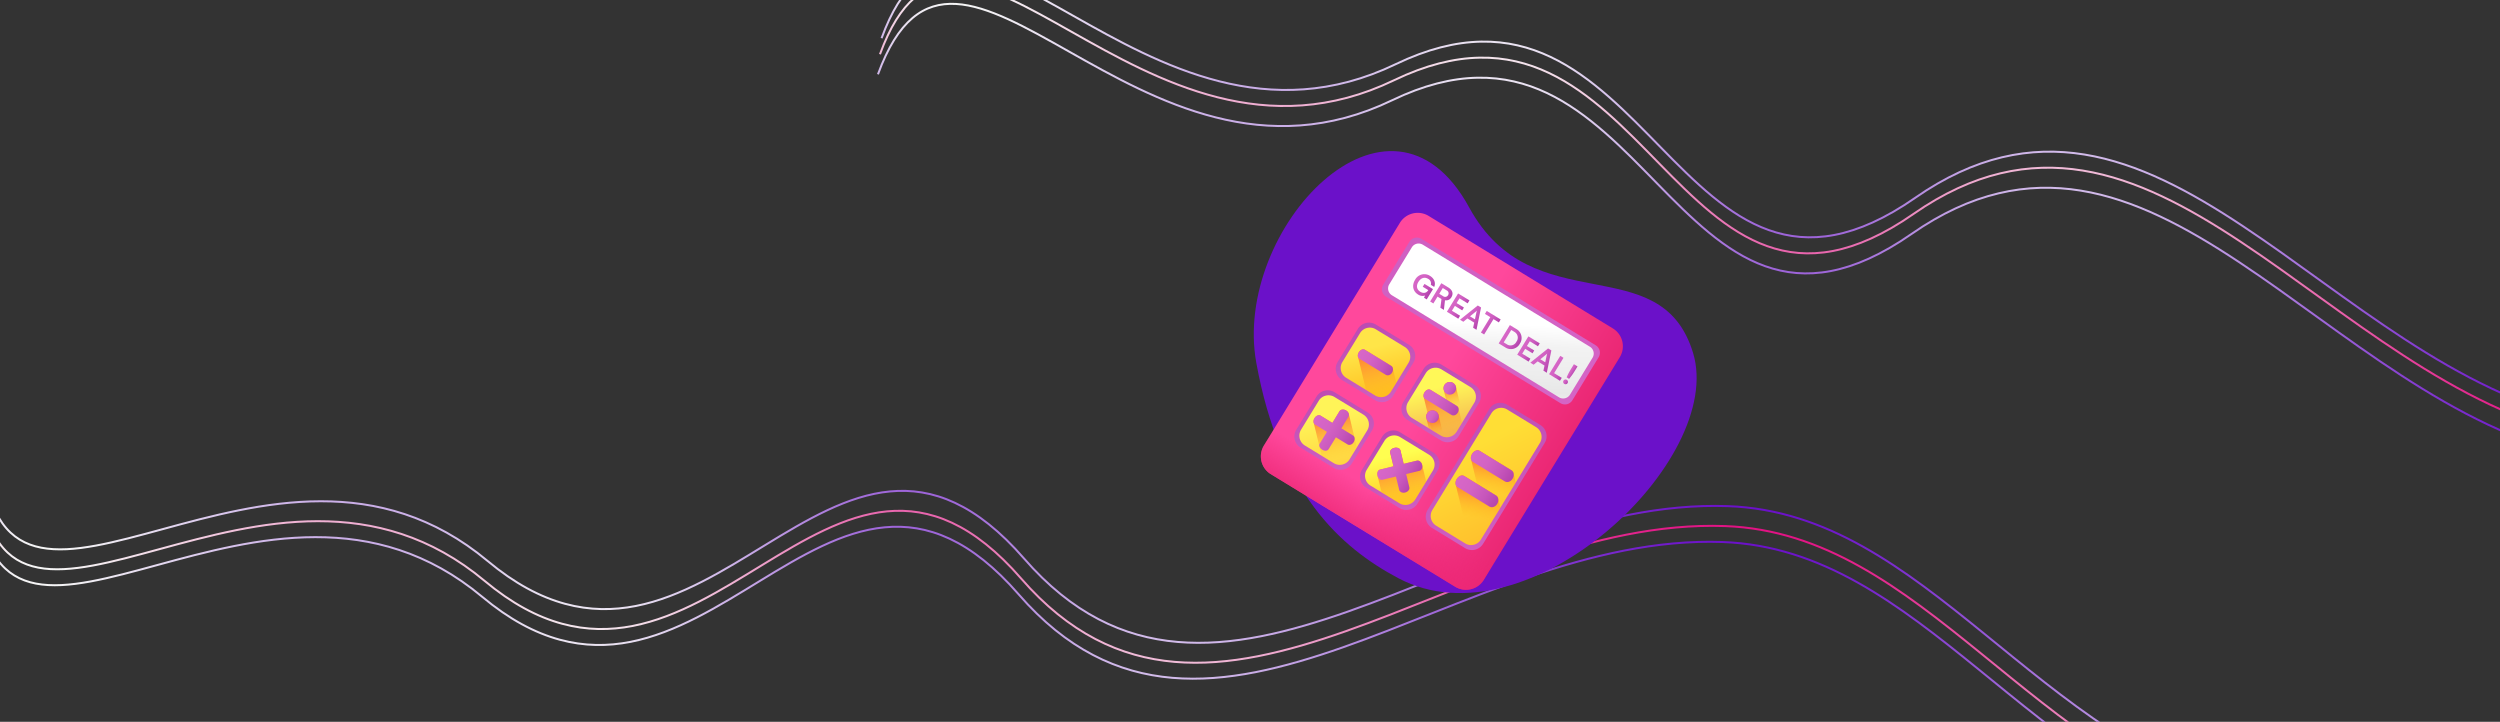 <?xml version="1.0" encoding="UTF-8"?> <svg xmlns="http://www.w3.org/2000/svg" xmlns:xlink="http://www.w3.org/1999/xlink" width="1240" height="358" viewBox="0 0 1240 358"><rect x="0" y="0" width="1240" height="358" fill="#333333" stroke="none"/><defs><style>.cls-1{fill:#f4f5f8;}.cls-2,.cls-3,.cls-4,.cls-5,.cls-6,.cls-7,.cls-8{fill:none;}.cls-3{stroke:url(#linear-gradient);}.cls-4{stroke:url(#linear-gradient-2);}.cls-5{stroke:url(#linear-gradient-3);}.cls-6{stroke:url(#linear-gradient-4);}.cls-7{stroke:url(#linear-gradient-5);}.cls-8{stroke:url(#linear-gradient-6);}.cls-9{mask:url(#mask);}.cls-10{fill:#6b11c9;}.cls-11{clip-path:url(#clip-path);}.cls-12{fill:url(#linear-gradient-7);}.cls-13{fill:url(#linear-gradient-8);}.cls-14{fill:url(#linear-gradient-9);}.cls-15{fill:url(#linear-gradient-10);}.cls-16{fill:url(#linear-gradient-11);}.cls-17{fill:url(#linear-gradient-12);}.cls-18{fill:url(#linear-gradient-13);}.cls-19{fill:url(#linear-gradient-14);}.cls-20{fill:url(#linear-gradient-15);}.cls-21{fill:url(#linear-gradient-16);}.cls-22{fill:url(#linear-gradient-17);}.cls-23{fill:url(#linear-gradient-18);}.cls-24{fill:url(#linear-gradient-19);}.cls-25{fill:url(#linear-gradient-20);}.cls-26{fill:url(#linear-gradient-21);}.cls-27{fill:url(#linear-gradient-22);}.cls-28{fill:url(#linear-gradient-23);}.cls-29{fill:url(#linear-gradient-24);}.cls-30{fill:url(#linear-gradient-25);}.cls-31{fill:url(#linear-gradient-26);}.cls-32{fill:url(#linear-gradient-27);}.cls-33{fill:url(#linear-gradient-28);}.cls-34{fill:url(#linear-gradient-29);}.cls-35{fill:url(#linear-gradient-30);}.cls-36{fill:url(#linear-gradient-31);}.cls-37{fill:url(#linear-gradient-32);}.cls-38{fill:url(#linear-gradient-33);}.cls-39{fill:url(#linear-gradient-34);}.cls-40{fill:url(#linear-gradient-35);}.cls-41{fill:url(#linear-gradient-36);}.cls-42{fill:url(#linear-gradient-37);}.cls-43{fill:url(#linear-gradient-38);}.cls-44{fill:url(#linear-gradient-39);}.cls-45{fill:url(#linear-gradient-40);}.cls-46{fill:url(#linear-gradient-41);}.cls-47{fill:url(#linear-gradient-42);}.cls-48{fill:url(#linear-gradient-43);}.cls-49{fill:url(#linear-gradient-44);}.cls-50{fill:url(#linear-gradient-45);}.cls-51{fill:url(#linear-gradient-46);}</style><linearGradient id="linear-gradient" x1="483.089" y1="683.526" x2="496.576" y2="539.777" gradientTransform="matrix(0.971, 0.239, 0.239, -0.971, -42.876, 776.902)" gradientUnits="userSpaceOnUse"><stop offset="0" stop-color="#6b11c9"></stop><stop offset="1" stop-color="#f5f5f5"></stop></linearGradient><linearGradient id="linear-gradient-2" x1="482.341" y1="691.488" x2="495.828" y2="547.739" gradientTransform="matrix(0.971, 0.239, 0.239, -0.971, -42.876, 776.902)" gradientUnits="userSpaceOnUse"><stop offset="0" stop-color="#e21284"></stop><stop offset="1" stop-color="#f5f5f5"></stop></linearGradient><linearGradient id="linear-gradient-3" x1="481.409" y1="701.441" x2="494.896" y2="557.692" xlink:href="#linear-gradient"></linearGradient><linearGradient id="linear-gradient-4" x1="1072.373" y1="494.387" x2="1067.866" y2="638.697" gradientTransform="matrix(0.992, 0.13, 0.13, -0.992, -48.441, 539.734)" xlink:href="#linear-gradient"></linearGradient><linearGradient id="linear-gradient-5" x1="1072.623" y1="486.396" x2="1068.115" y2="630.706" gradientTransform="matrix(0.992, 0.13, 0.13, -0.992, -48.441, 539.734)" xlink:href="#linear-gradient-2"></linearGradient><linearGradient id="linear-gradient-6" x1="1072.934" y1="476.405" x2="1068.426" y2="620.715" gradientTransform="matrix(0.992, 0.13, 0.13, -0.992, -48.441, 539.734)" xlink:href="#linear-gradient"></linearGradient><mask id="mask" x="553.52" y="2.359" width="368.244" height="370.432" maskUnits="userSpaceOnUse"><g id="mask0_1506_15265" data-name="mask0 1506 15265"><rect class="cls-1" x="614.14" y="49.544" width="247.002" height="276.062" transform="translate(63.637 541.153) rotate(-41.949)"></rect></g></mask><clipPath id="clip-path"><rect class="cls-2" x="640.114" y="123.998" width="150.106" height="150.106" transform="translate(172.557 705.666) rotate(-58.589)"></rect></clipPath><linearGradient id="linear-gradient-7" x1="-3.398" y1="1870.532" x2="73.855" y2="1893.62" gradientTransform="matrix(0.668, 0.744, 0.744, -0.668, -680.987, 1447.547)" gradientUnits="userSpaceOnUse"><stop offset="0" stop-color="#ff489c"></stop><stop offset="1" stop-color="#e8236f"></stop></linearGradient><linearGradient id="linear-gradient-8" x1="43.799" y1="1889.363" x2="-56.668" y2="1943.594" gradientTransform="matrix(0.668, 0.744, 0.744, -0.668, -680.987, 1447.547)" gradientUnits="userSpaceOnUse"><stop offset="0" stop-color="#d665c6"></stop><stop offset="1" stop-color="#cf5ec1"></stop></linearGradient><linearGradient id="linear-gradient-9" x1="-8.516" y1="1917.542" x2="24.81" y2="1884.655" gradientTransform="matrix(0.668, 0.744, 0.744, -0.668, -680.987, 1447.547)" gradientUnits="userSpaceOnUse"><stop offset="0" stop-color="#fff"></stop><stop offset="0.228" stop-color="#f2f2f2"></stop><stop offset="0.516" stop-color="#ededed"></stop><stop offset="0.712" stop-color="#e7e7e7"></stop><stop offset="1" stop-color="#fff"></stop></linearGradient><linearGradient id="linear-gradient-10" x1="20.386" y1="1820.524" x2="28.276" y2="1794.126" gradientTransform="matrix(0.668, 0.744, 0.744, -0.668, -680.987, 1447.547)" gradientUnits="userSpaceOnUse"><stop offset="0" stop-color="#ed2675" stop-opacity="0"></stop><stop offset="1" stop-color="#ec2775"></stop></linearGradient><linearGradient id="linear-gradient-11" x1="-2.332" y1="1845.542" x2="-57.986" y2="1875.584" gradientTransform="matrix(0.668, 0.744, 0.744, -0.668, -680.987, 1447.547)" gradientUnits="userSpaceOnUse"><stop offset="0" stop-color="#d766c6"></stop><stop offset="1" stop-color="#b746af"></stop></linearGradient><linearGradient id="linear-gradient-12" x1="-39.294" y1="1865.494" x2="-10.105" y2="1849.738" gradientTransform="matrix(0.668, 0.744, 0.744, -0.668, -680.987, 1447.547)" gradientUnits="userSpaceOnUse"><stop offset="0" stop-color="#ffe548"></stop><stop offset="1" stop-color="#ffb211"></stop></linearGradient><linearGradient id="linear-gradient-13" x1="8.934" y1="1807.847" x2="-46.72" y2="1837.889" gradientTransform="matrix(0.668, 0.744, 0.744, -0.668, -680.987, 1447.547)" gradientUnits="userSpaceOnUse"><stop offset="0" stop-color="#d666c6"></stop><stop offset="1" stop-color="#b948b0"></stop></linearGradient><linearGradient id="linear-gradient-14" x1="-28.027" y1="1827.798" x2="1.162" y2="1812.043" gradientTransform="matrix(0.668, 0.744, 0.744, -0.668, -680.987, 1447.547)" gradientUnits="userSpaceOnUse"><stop offset="0" stop-color="#fff458"></stop><stop offset="1" stop-color="#ffcb39"></stop></linearGradient><linearGradient id="linear-gradient-15" x1="34.237" y1="1856.472" x2="-21.416" y2="1886.514" gradientTransform="matrix(0.668, 0.744, 0.744, -0.668, -680.987, 1447.547)" gradientUnits="userSpaceOnUse"><stop offset="0" stop-color="#d767c7"></stop><stop offset="1" stop-color="#b848b0"></stop></linearGradient><linearGradient id="linear-gradient-16" x1="-2.724" y1="1876.424" x2="26.465" y2="1860.668" gradientTransform="matrix(0.668, 0.744, 0.744, -0.668, -680.987, 1447.547)" gradientUnits="userSpaceOnUse"><stop offset="0" stop-color="#fff858"></stop><stop offset="1" stop-color="#f19b4e"></stop></linearGradient><linearGradient id="linear-gradient-17" x1="45.503" y1="1818.777" x2="-10.15" y2="1848.818" gradientTransform="matrix(0.668, 0.744, 0.744, -0.668, -680.987, 1447.547)" gradientUnits="userSpaceOnUse"><stop offset="0" stop-color="#d766c6"></stop><stop offset="1" stop-color="#b544ad"></stop></linearGradient><linearGradient id="linear-gradient-18" x1="8.542" y1="1838.728" x2="37.731" y2="1822.973" gradientTransform="matrix(0.668, 0.744, 0.744, -0.668, -680.987, 1447.547)" gradientUnits="userSpaceOnUse"><stop offset="0" stop-color="#fffe50"></stop><stop offset="1" stop-color="#ffb211"></stop><stop offset="1" stop-color="#f59150"></stop></linearGradient><linearGradient id="linear-gradient-19" x1="96.732" y1="1837.6" x2="2.57" y2="1888.429" gradientTransform="matrix(0.668, 0.744, 0.744, -0.668, -680.987, 1447.547)" gradientUnits="userSpaceOnUse"><stop offset="0" stop-color="#d666c6"></stop><stop offset="1" stop-color="#ba49b1"></stop></linearGradient><linearGradient id="linear-gradient-20" x1="30.805" y1="1868.876" x2="77.663" y2="1855.971" gradientTransform="matrix(0.668, 0.744, 0.744, -0.668, -680.987, 1447.547)" gradientUnits="userSpaceOnUse"><stop offset="0" stop-color="#ffde35"></stop><stop offset="1" stop-color="#ffbe2c"></stop></linearGradient><linearGradient id="linear-gradient-21" x1="53.8" y1="1861.016" x2="40.645" y2="1877.002" gradientTransform="matrix(0.668, 0.744, 0.744, -0.668, -680.987, 1447.547)" gradientUnits="userSpaceOnUse"><stop offset="0" stop-color="#ffb211" stop-opacity="0"></stop><stop offset="1" stop-color="#ff4b3e"></stop></linearGradient><linearGradient id="linear-gradient-22" x1="57.992" y1="1846.988" x2="44.838" y2="1862.974" xlink:href="#linear-gradient-21"></linearGradient><linearGradient id="linear-gradient-23" x1="34.149" y1="1866.706" x2="56.678" y2="1873.439" gradientTransform="matrix(0.668, 0.744, 0.744, -0.668, -680.987, 1447.547)" gradientUnits="userSpaceOnUse"><stop offset="0" stop-color="#d767c7"></stop><stop offset="0.323" stop-color="#d363c4"></stop><stop offset="0.665" stop-color="#c656bb"></stop><stop offset="1" stop-color="#b342ac"></stop></linearGradient><linearGradient id="linear-gradient-24" x1="-8.704" y1="1817.337" x2="-32.284" y2="1830.065" xlink:href="#linear-gradient-21"></linearGradient><linearGradient id="linear-gradient-25" x1="-31.299" y1="1820.417" x2="-9.488" y2="1826.936" xlink:href="#linear-gradient-23"></linearGradient><linearGradient id="linear-gradient-26" x1="31.221" y1="1826.486" x2="7.219" y2="1839.442" xlink:href="#linear-gradient-21"></linearGradient><linearGradient id="linear-gradient-27" x1="7.543" y1="1832.011" x2="24.77" y2="1837.16" xlink:href="#linear-gradient-23"></linearGradient><linearGradient id="linear-gradient-28" x1="-15.359" y1="1852.513" x2="-43.252" y2="1867.57" xlink:href="#linear-gradient-21"></linearGradient><linearGradient id="linear-gradient-29" x1="-40.91" y1="1858.608" x2="-22.407" y2="1864.138" xlink:href="#linear-gradient-23"></linearGradient><linearGradient id="linear-gradient-30" x1="10.114" y1="1876.121" x2="-0.978" y2="1882.108" xlink:href="#linear-gradient-21"></linearGradient><linearGradient id="linear-gradient-31" x1="21.211" y1="1863.443" x2="-6.682" y2="1878.499" xlink:href="#linear-gradient-21"></linearGradient><linearGradient id="linear-gradient-32" x1="14.338" y1="1860.587" x2="5.76" y2="1865.217" xlink:href="#linear-gradient-21"></linearGradient><linearGradient id="linear-gradient-33" x1="-4.341" y1="1869.537" x2="14.162" y2="1875.067" xlink:href="#linear-gradient-23"></linearGradient><linearGradient id="linear-gradient-34" x1="-0.448" y1="1879.307" x2="5.546" y2="1881.099" xlink:href="#linear-gradient-23"></linearGradient><linearGradient id="linear-gradient-35" x1="4.275" y1="1863.506" x2="10.269" y2="1865.297" xlink:href="#linear-gradient-23"></linearGradient><linearGradient id="linear-gradient-36" x1="38.342" y1="1852.678" x2="60.87" y2="1859.41" xlink:href="#linear-gradient-23"></linearGradient><linearGradient id="linear-gradient-37" x1="353.915" y1="-991.986" x2="363.948" y2="-991.986" gradientTransform="translate(-123.811 792.505) rotate(31.994)" xlink:href="#linear-gradient-23"></linearGradient><linearGradient id="linear-gradient-38" x1="365.846" y1="-992.068" x2="373.939" y2="-992.068" gradientTransform="translate(-123.811 792.505) rotate(31.994)" xlink:href="#linear-gradient-23"></linearGradient><linearGradient id="linear-gradient-39" x1="375.591" y1="-992.178" x2="382.302" y2="-992.178" gradientTransform="translate(-123.811 792.505) rotate(31.994)" xlink:href="#linear-gradient-23"></linearGradient><linearGradient id="linear-gradient-40" x1="383.302" y1="-992.25" x2="392.89" y2="-992.25" gradientTransform="translate(-123.811 792.505) rotate(31.994)" xlink:href="#linear-gradient-23"></linearGradient><linearGradient id="linear-gradient-41" x1="392.245" y1="-992.368" x2="400.35" y2="-992.368" gradientTransform="translate(-123.811 792.505) rotate(31.994)" xlink:href="#linear-gradient-23"></linearGradient><linearGradient id="linear-gradient-42" x1="405.684" y1="-992.465" x2="414.77" y2="-992.465" gradientTransform="translate(-123.811 792.505) rotate(31.994)" xlink:href="#linear-gradient-23"></linearGradient><linearGradient id="linear-gradient-43" x1="416.446" y1="-992.588" x2="423.157" y2="-992.588" gradientTransform="translate(-123.811 792.505) rotate(31.994)" xlink:href="#linear-gradient-23"></linearGradient><linearGradient id="linear-gradient-44" x1="424.158" y1="-992.66" x2="433.746" y2="-992.66" gradientTransform="translate(-123.811 792.505) rotate(31.994)" xlink:href="#linear-gradient-23"></linearGradient><linearGradient id="linear-gradient-45" x1="434.975" y1="-992.75" x2="441.396" y2="-992.75" gradientTransform="translate(-123.811 792.505) rotate(31.994)" xlink:href="#linear-gradient-23"></linearGradient><linearGradient id="linear-gradient-46" x1="442.853" y1="-992.741" x2="445.211" y2="-992.741" gradientTransform="translate(-123.811 792.505) rotate(31.994)" xlink:href="#linear-gradient-23"></linearGradient></defs><title>Artboard 1 copy</title><g id="Layer_1" data-name="Layer 1"><path class="cls-3" d="M1294.943,379.366s-63.161,64.375-176.059,34.942S952.799,272.357,854.412,268.842C722.997,264.147,600.24,404.081,505.285,294.831s-158.617,90.974-266.076,1.211S.66,360.254-11.175,246.151s-118.199-78.73-118.199-78.73"></path><path class="cls-4" d="M1296.117,371.456s-63.161,64.375-176.059,34.942S953.976,264.447,855.59,260.933c-131.415-4.695-254.174,135.239-349.128,25.988s-158.617,90.974-266.076,1.211S1.837,352.345-9.998,238.241s-118.199-78.73-118.199-78.73"></path><path class="cls-5" d="M1297.592,361.57s-63.161,64.374-176.059,34.942S955.447,254.56,857.061,251.046C725.646,246.351,602.888,386.284,507.933,277.034s-158.617,90.974-266.076,1.211S3.308,342.458-8.526,228.354s-118.2-78.73-118.2-78.73"></path><path class="cls-6" d="M1736.268,209.382s-45.499-77.873-162.163-76.96-195.772,96.996-292.019,76.332c-128.574-27.605-213.36-193.322-332.16-110.628S818.391-28.894,692.235,31.847,476.649-88.785,437.254,18.954"></path><path class="cls-7" d="M1735.475,217.339s-45.499-77.873-162.163-76.96-195.772,96.996-292.029,76.331c-128.564-27.603-213.351-193.321-332.151-110.626S817.596-20.937,691.44,39.803,475.855-80.828,436.461,26.911"></path><path class="cls-8" d="M1734.48,227.285s-45.489-77.872-162.163-76.96c-116.664.913-195.772,96.997-292.019,76.332-128.572-27.603-213.359-193.322-332.159-110.627S816.604-10.991,690.447,49.75,474.863-70.882,435.468,36.858"></path></g><g id="kalukator"><g class="cls-9"><path class="cls-10" d="M728.703,102.874c31.489,57.736,95.069,19.295,111.078,72.24S758.129,320.939,693.642,286.822c-29.183-15.44-58.828-42.725-70.512-106.829C611.029,113.605,689.342,30.704,728.703,102.874Z"></path><g class="cls-11"><path class="cls-12" d="M721.752,291.012l-91.401-55.815a10.365,10.365,0,0,1-3.445-14.247l67.43-110.418a10.365,10.365,0,0,1,14.248-3.443l91.4,55.816a10.365,10.365,0,0,1,3.445,14.248L736,287.569A10.365,10.365,0,0,1,721.752,291.012Z"></path><path class="cls-13" d="M773.958,199.962,687.505,147.167a4.328,4.328,0,0,1-1.437-5.95l13.009-21.303a4.327,4.327,0,0,1,5.949-1.438l86.453,52.794a4.328,4.328,0,0,1,1.438,5.949l-13.009,21.303A4.328,4.328,0,0,1,773.958,199.962Z"></path><path class="cls-14" d="M773.278,197.071l-82.891-50.62a3.956,3.956,0,0,1-1.315-5.438L700.268,122.68a3.956,3.956,0,0,1,5.438-1.314l82.891,50.62a3.955,3.955,0,0,1,1.314,5.437l-11.196,18.334A3.955,3.955,0,0,1,773.278,197.071Z"></path><path class="cls-15" d="M641.236,197.484l-14.33,23.466a10.366,10.366,0,0,0,3.445,14.247l91.401,55.815A10.364,10.364,0,0,0,736,287.569l14.329-23.465Z"></path><path class="cls-16" d="M682.043,198.51l-16.414-10.024a6.502,6.502,0,0,1-2.161-8.938l10.024-16.414a6.503,6.503,0,0,1,8.939-2.162l16.414,10.024a6.503,6.503,0,0,1,2.161,8.94L690.982,196.35A6.503,6.503,0,0,1,682.043,198.51Z"></path><path class="cls-17" d="M682.067,196.156l-14.355-8.766a5.689,5.689,0,0,1-1.891-7.818l8.767-14.356a5.688,5.688,0,0,1,7.819-1.889l14.355,8.766a5.687,5.687,0,0,1,1.89,7.818l-8.767,14.356A5.687,5.687,0,0,1,682.067,196.156Z"></path><path class="cls-18" d="M661.538,232.087l-16.413-10.024a6.501,6.501,0,0,1-2.161-8.938L652.987,196.71a6.503,6.503,0,0,1,8.939-2.161L678.34,204.573a6.503,6.503,0,0,1,2.162,8.939L670.478,229.927A6.503,6.503,0,0,1,661.538,232.087Z"></path><path class="cls-19" d="M661.562,229.734l-14.354-8.767a5.686,5.686,0,0,1-1.891-7.818l8.766-14.355a5.688,5.688,0,0,1,7.819-1.889l14.355,8.766a5.687,5.687,0,0,1,1.89,7.817L669.38,227.844A5.687,5.687,0,0,1,661.562,229.734Z"></path><path class="cls-20" d="M714.617,218.403l-16.414-10.024a6.502,6.502,0,0,1-2.16-8.939l10.024-16.414a6.503,6.503,0,0,1,8.939-2.162L731.42,190.888a6.503,6.503,0,0,1,2.161,8.94l-10.024,16.414A6.503,6.503,0,0,1,714.617,218.403Z"></path><path class="cls-21" d="M714.641,216.049l-14.355-8.766a5.687,5.687,0,0,1-1.89-7.818l8.767-14.356a5.687,5.687,0,0,1,7.818-1.889l14.355,8.766a5.687,5.687,0,0,1,1.89,7.818l-8.767,14.356A5.688,5.688,0,0,1,714.641,216.049Z"></path><path class="cls-22" d="M694.112,251.979l-16.415-10.023a6.503,6.503,0,0,1-2.161-8.938l10.025-16.415a6.502,6.502,0,0,1,8.939-2.161l16.414,10.024a6.503,6.503,0,0,1,2.162,8.939L703.051,249.82A6.501,6.501,0,0,1,694.112,251.979Z"></path><path class="cls-23" d="M694.136,249.626,679.781,240.86a5.688,5.688,0,0,1-1.889-7.818l8.766-14.354a5.687,5.687,0,0,1,7.818-1.89l14.355,8.766a5.686,5.686,0,0,1,1.89,7.818L701.954,247.736A5.687,5.687,0,0,1,694.136,249.626Z"></path><path class="cls-24" d="M763.994,210.781,747.58,200.758a6.503,6.503,0,0,0-8.94,2.161L708.111,252.91a6.505,6.505,0,0,0,2.162,8.939l16.415,10.024a6.503,6.503,0,0,0,8.938-2.16l30.528-49.992A6.503,6.503,0,0,0,763.994,210.781Z"></path><path class="cls-25" d="M761.91,211.878l-14.355-8.766a5.686,5.686,0,0,0-7.818,1.89l-29.271,47.932a5.688,5.688,0,0,0,1.889,7.818l14.355,8.766a5.689,5.689,0,0,0,7.819-1.889L763.8,219.696A5.687,5.687,0,0,0,761.91,211.878Z"></path><path class="cls-26" d="M750.775,235.086c-.004-.021-.004-.043-.007-.062a2.334,2.334,0,0,0-1.051-1.741l-15.697-9.586a2.164,2.164,0,0,0-2.059-.158,3.799,3.799,0,0,0-1.787,1.613,3.606,3.606,0,0,0-.619,2.327l8.306,34.316c.003.022.002.044.004.067.011.081.025.156.04.233l13.901-22.763Z"></path><path class="cls-27" d="M743.144,247.581c-.003-.022-.002-.042-.006-.063a2.333,2.333,0,0,0-1.051-1.739L726.39,236.193a2.166,2.166,0,0,0-2.058-.159,3.804,3.804,0,0,0-1.788,1.614,3.606,3.606,0,0,0-.619,2.327l8.307,34.317.004.067a2.255,2.255,0,0,0,.042.231l13.9-22.762Z"></path><path class="cls-28" d="M730.175,225.152a3.799,3.799,0,0,1,1.787-1.613,2.164,2.164,0,0,1,2.059.158l15.697,9.586a2.33,2.33,0,0,1,1.051,1.741,3.459,3.459,0,0,1-.526,2.383,3.298,3.298,0,0,1-1.88,1.557,2.4,2.4,0,0,1-1.99-.202l-15.697-9.586a2.226,2.226,0,0,1-1.119-1.697A3.608,3.608,0,0,1,730.175,225.152Z"></path><path class="cls-29" d="M661.562,229.733a5.688,5.688,0,0,0,7.818-1.89l3.63-5.944-4.042-16.78a2.745,2.745,0,0,0-1.279-1.499,2.879,2.879,0,0,0-1.918-.452,1.806,1.806,0,0,0-1.397.826l-3.508,5.745-5.793-3.538a1.699,1.699,0,0,0-1.62-.099,3.079,3.079,0,0,0-1.452,1.308,2.92,2.92,0,0,0-.501,1.888,1.937,1.937,0,0,0,.137.522c.001.018-.002.034.001.05l3.923,16.197Z"></path><path class="cls-30" d="M655.825,223.049a3.081,3.081,0,0,1-1.308-1.45,1.701,1.701,0,0,1,.098-1.621l3.537-5.792-5.793-3.538a1.747,1.747,0,0,1-.857-1.348,2.92,2.92,0,0,1,.501-1.888,3.079,3.079,0,0,1,1.452-1.308,1.703,1.703,0,0,1,1.62.099l5.793,3.538,3.508-5.745a1.802,1.802,0,0,1,1.397-.826,2.879,2.879,0,0,1,1.918.452,2.745,2.745,0,0,1,1.279,1.499,1.859,1.859,0,0,1-.148,1.59l-3.508,5.745,5.745,3.507a1.814,1.814,0,0,1,.826,1.397,2.886,2.886,0,0,1-.452,1.918,2.739,2.739,0,0,1-1.499,1.277,1.857,1.857,0,0,1-1.59-.147l-5.744-3.508-3.538,5.793a1.744,1.744,0,0,1-1.346.858A2.927,2.927,0,0,1,655.825,223.049Z"></path><path class="cls-31" d="M701.955,247.735l5.425-8.884-2.004-8.286a2.884,2.884,0,0,0-1.036-1.676,1.802,1.802,0,0,0-1.572-.403l-6.543,1.581-.021-.083-1.468-6.081-.106-.433a1.702,1.702,0,0,0-1.076-1.215,3.082,3.082,0,0,0-1.95-.1,2.929,2.929,0,0,0-1.691.98,1.749,1.749,0,0,0-.345,1.559l1.596,6.598-6.599,1.594a1.707,1.707,0,0,0-1.216,1.076,3.106,3.106,0,0,0-.101,1.952l2.011,8.29,8.877,5.421A5.689,5.689,0,0,0,701.955,247.735Z"></path><path class="cls-32" d="M683.248,235.914a3.082,3.082,0,0,1,.101-1.952,1.703,1.703,0,0,1,1.214-1.075l6.599-1.594-1.595-6.6a1.748,1.748,0,0,1,.345-1.559,2.932,2.932,0,0,1,1.691-.98,3.076,3.076,0,0,1,1.95.1,1.701,1.701,0,0,1,1.077,1.214l1.595,6.598,6.542-1.581a1.805,1.805,0,0,1,1.572.403,2.879,2.879,0,0,1,1.038,1.676,2.741,2.741,0,0,1-.159,1.964,1.852,1.852,0,0,1-1.227,1.019L697.45,235.131l1.581,6.541a1.809,1.809,0,0,1-.404,1.573,2.876,2.876,0,0,1-1.676,1.037,2.738,2.738,0,0,1-1.964-.156,1.86,1.86,0,0,1-1.019-1.229l-1.582-6.542-6.598,1.595a1.749,1.749,0,0,1-1.559-.346A2.946,2.946,0,0,1,683.248,235.914Z"></path><path class="cls-33" d="M682.067,196.156a5.688,5.688,0,0,0,7.818-1.89l2.694-4.411-1.689-6.987,0-.004a1.892,1.892,0,0,0-.853-1.412l-12.986-7.93a1.703,1.703,0,0,0-1.62-.098,3.084,3.084,0,0,0-1.45,1.309,2.926,2.926,0,0,0-.502,1.887,2.031,2.031,0,0,0,.112.461l.001.003,3.94,16.301Z"></path><path class="cls-34" d="M673.981,174.734a3.084,3.084,0,0,1,1.45-1.309,1.703,1.703,0,0,1,1.62.098l12.986,7.93a1.887,1.887,0,0,1,.853,1.412,2.804,2.804,0,0,1-.427,1.933,2.663,2.663,0,0,1-1.525,1.262,1.947,1.947,0,0,1-1.616-.163l-12.986-7.93a1.747,1.747,0,0,1-.857-1.347A2.926,2.926,0,0,1,673.981,174.734Z"></path><path class="cls-35" d="M726.092,208.21l-3.632,5.947a5.701,5.701,0,0,1-1.04,1.259l-5.281-21.849a3.125,3.125,0,1,1,6.056-1.464Z"></path><path class="cls-36" d="M714.641,216.049a5.688,5.688,0,0,0,7.818-1.89l2.694-4.411-1.689-6.987v-.004a1.893,1.893,0,0,0-.853-1.412l-12.986-7.93a1.705,1.705,0,0,0-1.62-.098,3.085,3.085,0,0,0-1.45,1.309,2.926,2.926,0,0,0-.502,1.887,2.032,2.032,0,0,0,.113.462l0,.003,3.94,16.301Z"></path><path class="cls-37" d="M716.141,216.691a5.652,5.652,0,0,1-1.499-.644l-5.944-3.63-1.155-4.774a3.125,3.125,0,1,1,6.056-1.464Z"></path><path class="cls-38" d="M723.463,202.758a1.892,1.892,0,0,0-.853-1.412l-12.986-7.93a1.705,1.705,0,0,0-1.62-.098,3.085,3.085,0,0,0-1.45,1.309,2.926,2.926,0,0,0-.502,1.887,1.747,1.747,0,0,0,.858,1.347l12.986,7.93a1.943,1.943,0,0,0,1.615.164,2.663,2.663,0,0,0,1.525-1.263A2.805,2.805,0,0,0,723.463,202.758Z"></path><path class="cls-39" d="M721.779,194.227a3.128,3.128,0,1,1-1.04-4.3A3.127,3.127,0,0,1,721.779,194.227Z"></path><path class="cls-40" d="M713.183,208.303a3.128,3.128,0,1,1-1.039-4.301A3.128,3.128,0,0,1,713.183,208.303Z"></path><path class="cls-41" d="M722.544,237.648a3.798,3.798,0,0,1,1.787-1.613,2.164,2.164,0,0,1,2.058.158l15.697,9.586a2.326,2.326,0,0,1,1.05,1.74,3.458,3.458,0,0,1-.526,2.383,3.281,3.281,0,0,1-1.88,1.557,2.396,2.396,0,0,1-1.99-.202l-15.697-9.586a2.223,2.223,0,0,1-1.119-1.696A3.606,3.606,0,0,1,722.544,237.648Z"></path></g></g><path class="cls-42" d="M703.517,139.844c-1.237,2.023-.744,3.841.932,4.865,1.577.963,3.063.677,3.951-.775l.023-.037-2.744-1.676.858-1.403,4.222,2.579-3.117,5.104-1.341-.819.537-1.104a3.957,3.957,0,0,1-3.477-.504c-2.544-1.555-3.191-4.489-1.484-7.282a5.162,5.162,0,0,1,7.415-1.95c2.072,1.265,2.938,3.449,2.069,5.458l-1.677-1.025a2.548,2.548,0,0,0-1.34-2.967C706.542,137.208,704.715,137.882,703.517,139.844Z"></path><path class="cls-43" d="M709.351,149.546l5.545-9.076,3.463,2.115c2.062,1.26,2.628,3.038,1.536,4.826a2.96,2.96,0,0,1-3.179,1.519l-.549,4.779-1.738-1.062.531-4.331-1.95-1.191-2.07,3.39Zm4.517-3.822,1.874,1.145a1.643,1.643,0,0,0,2.489-.473,1.621,1.621,0,0,0-.737-2.395l-1.874-1.145Z"></path><path class="cls-44" d="M717.667,154.626l5.545-9.076,5.637,3.443-.896,1.465-4.046-2.471-1.427,2.334,3.625,2.215-.858,1.403-3.625-2.215-1.472,2.409,4.048,2.472-.895,1.466Z"></path><path class="cls-45" d="M724.158,158.59l8.823-7.073,1.627.994L732.34,163.589l-1.675-1.024.549-2.546-3.39-2.072L725.811,159.6Zm4.957-1.695,2.458,1.502.748-3.567a5.785,5.785,0,0,1,.238-.809,7.653,7.653,0,0,1-.623.575Z"></path><path class="cls-46" d="M737.425,154.232l6.902,4.216-.895,1.466-2.658-1.624-4.649,7.612-1.59-.97,4.65-7.611-2.658-1.624Z"></path><path class="cls-47" d="M743.349,170.314l5.545-9.076,3.179,1.942a5.069,5.069,0,0,1,1.746,7.324,5.01,5.01,0,0,1-7.205,1.805Zm6.238-6.641-3.754,6.146,1.528.932a3.239,3.239,0,0,0,4.783-1.272,3.293,3.293,0,0,0-1.115-4.926Z"></path><path class="cls-48" d="M752.534,175.924l5.545-9.076,5.637,3.443-.896,1.464-4.048-2.472-1.425,2.334,3.625,2.215-.858,1.403-3.625-2.215-1.472,2.409,4.048,2.472-.895,1.466Z"></path><path class="cls-49" d="M759.024,179.889l8.823-7.073,1.627.994-2.268,11.079-1.675-1.024.549-2.546-3.39-2.072-2.013,1.652Zm4.957-1.695,2.458,1.502.748-3.567a5.79,5.79,0,0,1,.238-.809,7.651,7.651,0,0,1-.623.575Z"></path><path class="cls-50" d="M770.831,185.089l3.799,2.321-.895,1.466-5.389-3.291,5.545-9.076,1.59.97Z"></path><path class="cls-51" d="M775.489,188.822a1.179,1.179,0,1,1,.419,1.602A1.184,1.184,0,0,1,775.489,188.822Zm1.558-1.657a35.407,35.407,0,0,1,2.336-4.438l1.275-2.085,1.788,1.092-1.275,2.085a31.986,31.986,0,0,1-2.906,4.09Z"></path></g></svg> 